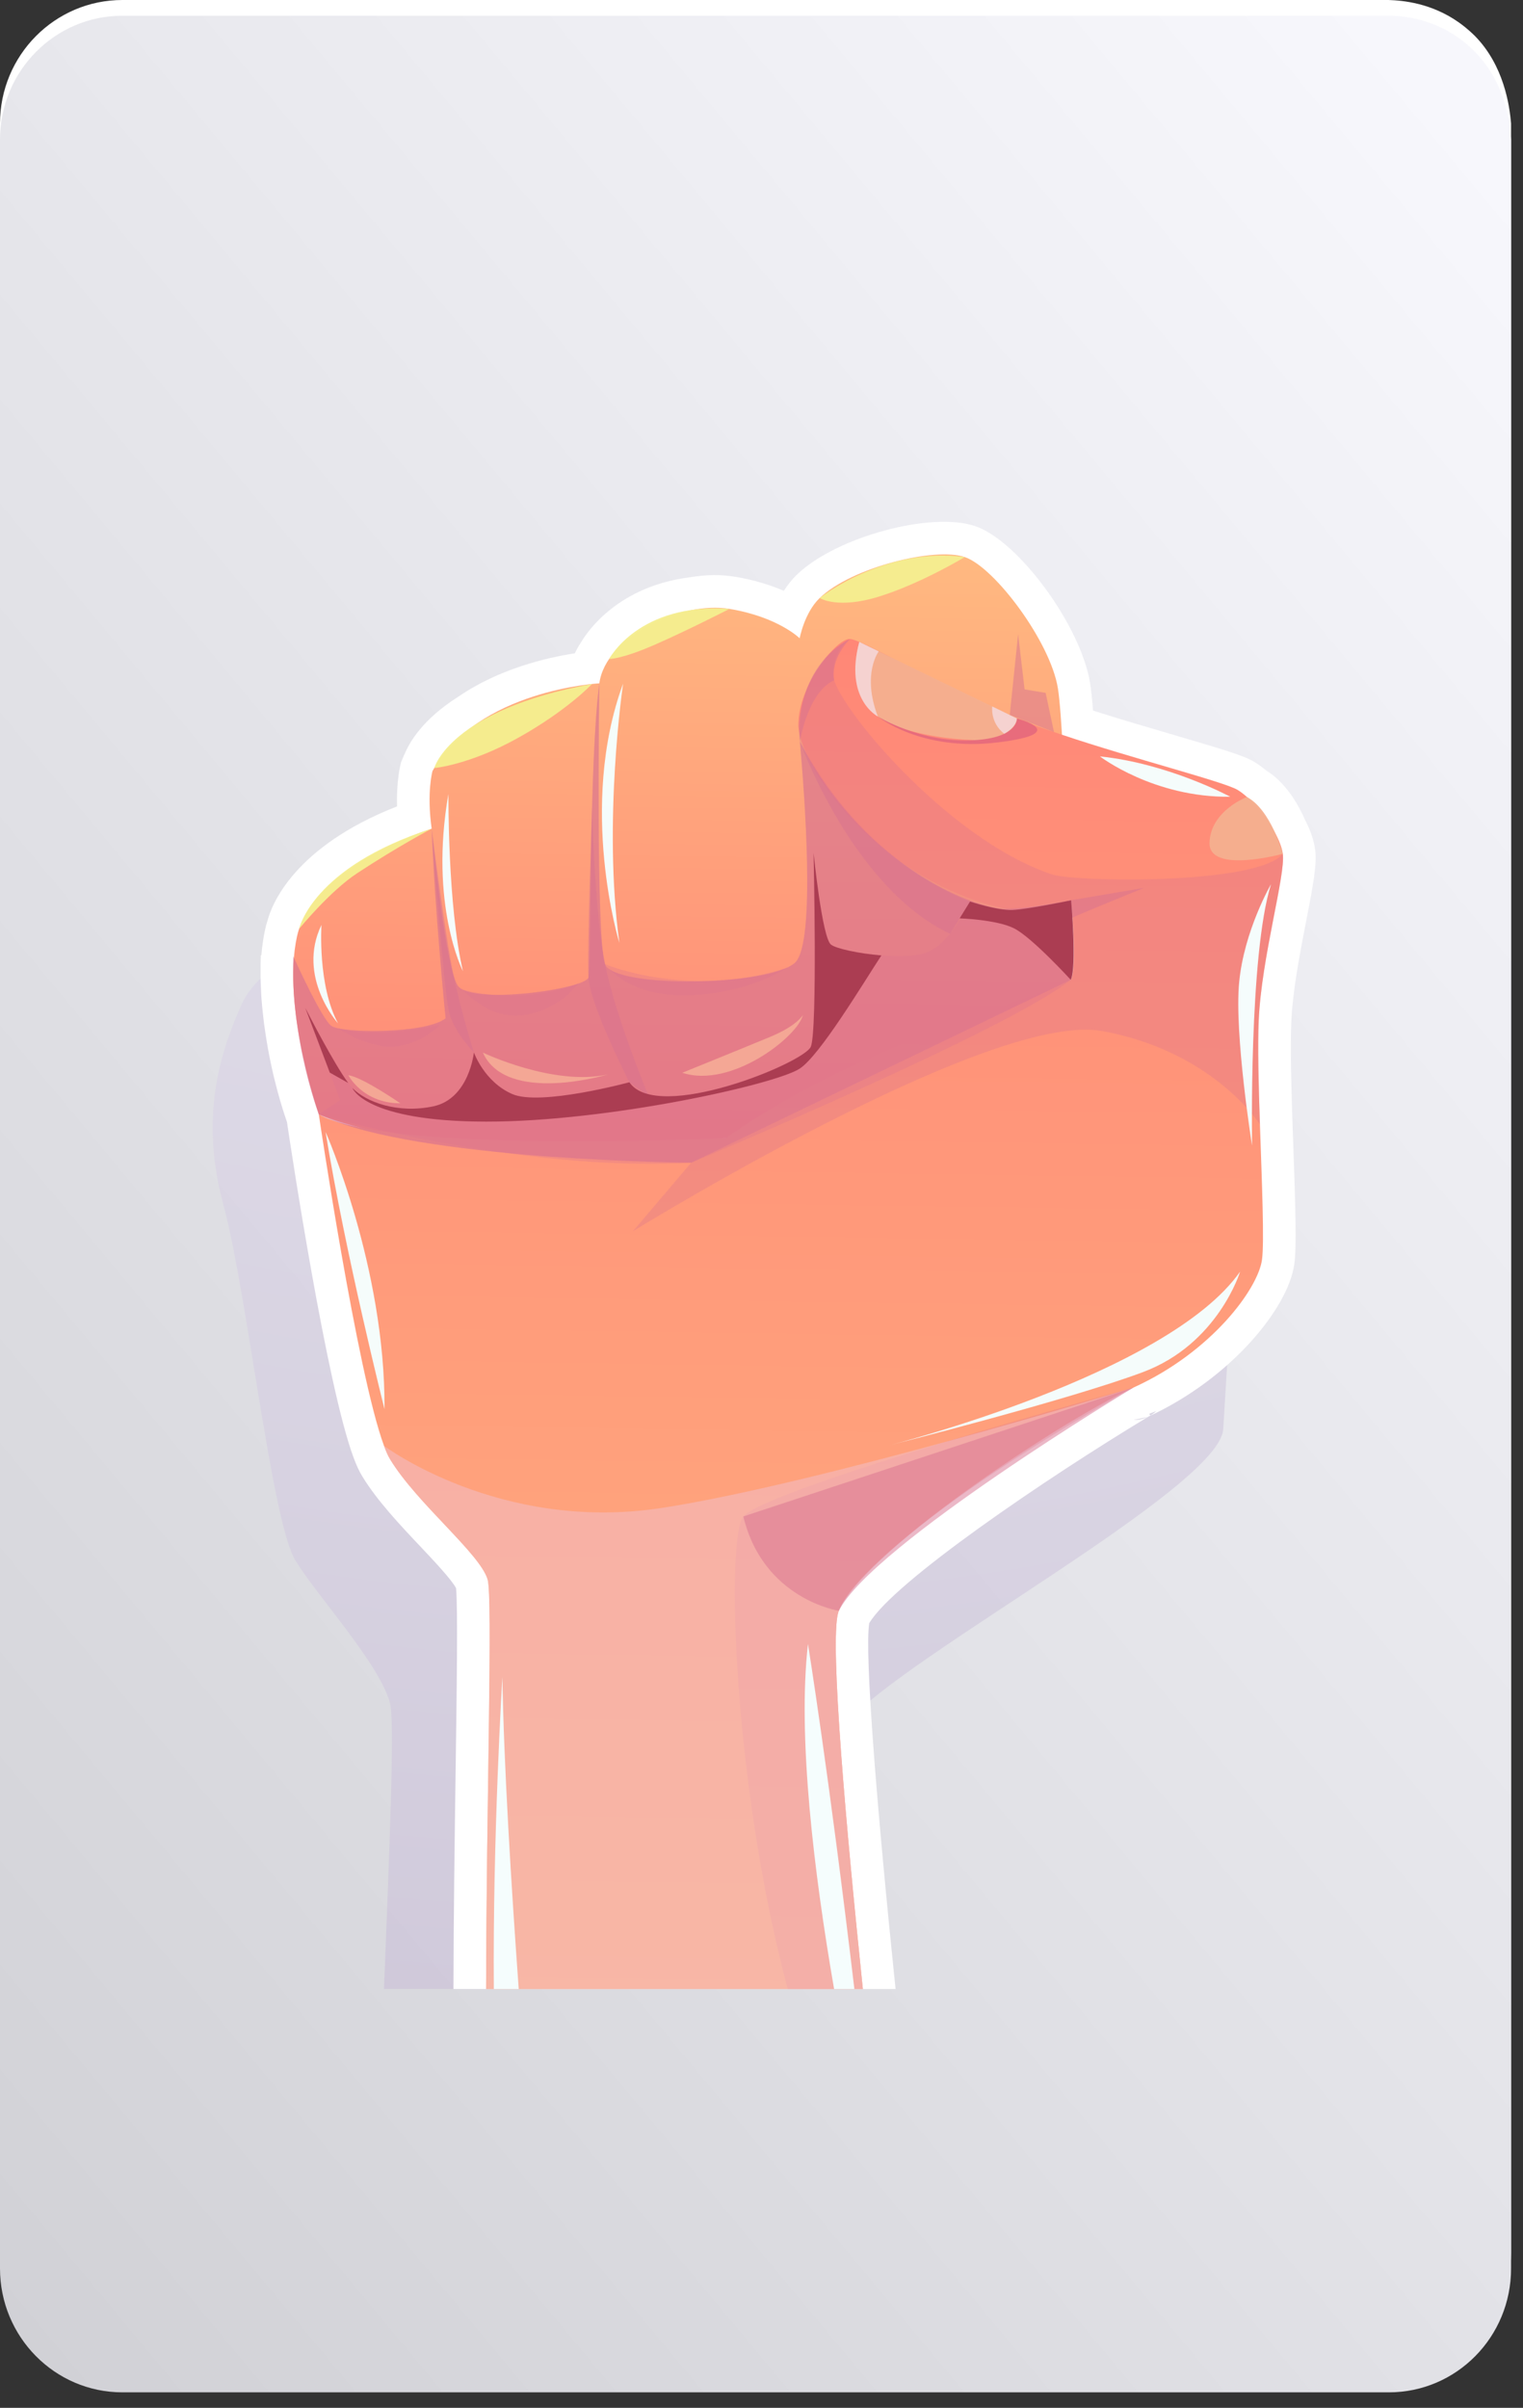 <svg width="74" height="117" viewBox="0 0 74 117" fill="none" xmlns="http://www.w3.org/2000/svg">
<rect x="0" y="0" width="74" height="117" fill="#333333" stroke="none"/>
<path d="M67.473 115.483H5.947C2.662 115.483 0 112.795 0 109.479V6.004C0 2.688 2.662 0 5.947 0H67.463C68.177 0.021 69.554 0.154 70.87 1.081C71.002 1.174 71.329 1.411 71.676 1.761C73.063 3.182 73.348 5.108 73.42 6.004V109.469C73.42 112.795 70.758 115.483 67.473 115.483Z" fill="white"/>
<path d="M67.483 116.248H5.947C2.663 116.248 0 113.552 0 110.227V6.786C0 3.461 2.663 0.765 5.947 0.765H67.472C68.003 0.765 68.941 0.837 69.982 1.323C70.227 1.436 70.982 1.808 71.675 2.531C73.216 4.101 73.389 6.167 73.42 6.786V110.216C73.43 113.552 70.767 116.248 67.483 116.248Z" fill="url(#paint0_linear_20_23180)"/>
<path opacity="0.8" d="M14.363 75.844C15.52 77.694 18.453 80.869 18.952 82.773C19.188 83.67 18.917 90.01 18.657 96.65H41.232C40.477 90.66 40.037 85.023 41.225 83.638C43.932 80.483 59.256 72.282 59.435 69.445C59.613 66.608 59.913 60.883 60.469 56.559C61.024 52.236 62.273 47.36 60.468 45.353C58.662 43.347 51.594 41.174 50.656 40.586C49.718 39.998 48.84 30.861 44.092 30.557C39.344 30.252 36.728 34.041 35.94 34.207C35.152 34.373 33.365 33.442 30.826 34.134C28.287 34.826 27.196 37.309 24.97 37.834C18.574 39.343 18.438 43.088 17.532 44.357C16.627 45.626 12.83 46.361 11.729 48.83C10.627 51.3 9.721 54.362 10.861 58.578C12.003 62.795 13.206 73.993 14.363 75.844Z" fill="url(#paint1_radial_20_23180)"/>
<path d="M12.669 47.798C12.673 47.941 12.68 48.096 12.689 48.253L12.69 48.288C12.701 48.476 12.715 48.662 12.732 48.847C12.743 48.955 12.753 49.058 12.763 49.154L12.77 49.224C12.803 49.554 12.846 49.886 12.902 50.239C13.212 52.324 13.744 53.95 13.926 54.468C13.932 54.488 13.938 54.508 13.944 54.526C14.167 56.023 15.876 67.303 17.171 70.803C17.309 71.184 17.455 71.499 17.613 71.754C18.329 72.926 19.444 74.108 20.428 75.15C21.041 75.799 21.953 76.766 22.158 77.17C22.251 78.046 22.193 82.177 22.136 86.177C22.09 89.489 22.038 93.168 22.033 96.649H43.514C42.607 87.887 42.001 80.339 42.234 78.875C43.4 76.888 50.793 71.856 55.818 68.826C59.811 66.982 62.594 63.559 62.888 61.429C63.005 60.59 62.944 58.665 62.837 55.593L62.801 54.588C62.745 52.939 62.687 50.889 62.742 49.654C62.807 48.132 63.173 46.252 63.467 44.742C63.818 42.944 63.996 41.974 63.899 41.271C63.838 40.823 63.668 40.33 63.397 39.808C62.896 38.696 62.263 37.898 61.514 37.433C61.314 37.264 61.118 37.124 60.931 37.013C60.447 36.726 59.525 36.443 57.013 35.706C55.778 35.345 54.414 34.945 53.108 34.528C53.061 33.936 53.014 33.494 52.965 33.19C52.519 30.416 49.495 26.284 47.387 25.567C45.245 24.838 40.634 26.088 38.731 27.913C38.475 28.159 38.262 28.432 38.086 28.71C37.457 28.438 36.665 28.181 35.7 28.023C35.025 27.911 34.286 27.922 33.503 28.054C30.063 28.491 28.575 30.639 28.254 31.175C28.13 31.362 28.022 31.553 27.929 31.746C26.567 31.955 24.236 32.496 22.248 33.868C20.519 34.961 19.881 36.098 19.662 36.638C19.651 36.658 19.639 36.678 19.627 36.699L19.49 37.032C19.46 37.138 19.256 37.907 19.293 39.184C14.231 41.164 13.19 44.021 13.009 44.7C12.957 44.86 12.916 45.01 12.884 45.155C12.799 45.541 12.737 45.963 12.7 46.409L12.725 46.411L12.672 46.418C12.661 46.69 12.657 46.962 12.66 47.228C12.658 47.407 12.662 47.567 12.666 47.722L12.669 47.798ZM56.18 68.565C56.091 68.65 55.992 68.721 55.889 68.782L55.839 68.7L56.18 68.565ZM55.105 68.992L55.753 68.856C55.547 68.95 55.322 68.999 55.089 68.998L55.105 68.992Z" fill="white"/>
<path d="M52.027 47.61C52.027 47.61 51.763 35.696 51.401 33.443C51.038 31.189 48.329 27.562 46.877 27.068C45.425 26.574 41.388 27.562 39.828 29.058C39.082 29.774 38.854 31.015 38.854 31.015C38.854 31.015 37.804 29.976 35.443 29.587C33.082 29.199 29.429 30.921 29.121 33.204C29.121 33.204 23.2 33.514 21.014 37.467C21.014 37.467 20.724 38.488 20.974 40.267C20.974 40.267 15.191 42.077 14.432 45.498C13.673 48.918 15.492 54.15 15.492 54.15C15.492 54.15 22.155 57.085 35.274 55.299C48.394 53.514 52.027 47.61 52.027 47.61Z" fill="url(#paint2_linear_20_23180)"/>
<path d="M18.96 70.92C20.272 73.069 23.31 75.478 23.692 76.745C23.948 77.609 23.631 87.736 23.618 96.65H41.925C41.128 88.981 40.303 79.835 40.723 78.368C40.723 78.368 40.723 78.355 40.736 78.33C41.56 75.719 51.307 69.152 55.072 67.425C55.079 67.425 55.079 67.419 55.085 67.419C55.091 67.413 55.098 67.413 55.098 67.413C58.869 65.694 61.123 62.629 61.318 61.214C61.436 60.366 61.315 57.479 61.218 54.643C61.152 52.719 61.104 50.813 61.159 49.584C61.29 46.538 62.471 42.515 62.329 41.489C62.188 40.457 60.949 38.865 60.126 38.379C59.457 37.982 55.095 36.877 51.602 35.703C50.807 35.442 50.061 35.176 49.409 34.91C45.876 33.48 41.976 31.101 41.302 31.048C41.078 31.032 40.712 31.29 40.338 31.715C40.331 31.721 40.318 31.734 40.306 31.746C39.913 32.184 39.511 32.79 39.214 33.441C39.214 33.448 39.208 33.46 39.207 33.466C38.936 34.074 38.765 34.721 38.794 35.315C38.794 35.315 38.805 35.396 38.822 35.547C39.173 37.637 42.911 43.03 49.195 44.218L51.925 43.764L52.044 43.747C52.044 43.747 52.353 47.023 52.026 47.612C52.02 47.624 52.013 47.637 52.001 47.643C51.367 48.277 42.239 50.364 35.275 55.298C35.275 55.298 22.996 55.891 17.497 54.789C17.479 54.788 17.466 54.788 17.454 54.782C16.993 54.688 16.582 54.588 16.228 54.464C16.185 54.451 16.147 54.432 16.104 54.419C15.887 54.347 15.694 54.263 15.533 54.167C15.514 54.161 15.502 54.154 15.49 54.148C15.49 54.148 17.341 66.695 18.658 70.254C18.759 70.537 18.862 70.763 18.96 70.92Z" fill="url(#paint3_linear_20_23180)"/>
<path opacity="0.31" d="M14.256 46.481C14.246 46.73 14.242 46.986 14.245 47.23C14.243 47.392 14.247 47.542 14.251 47.698C14.259 48.023 14.28 48.348 14.306 48.661C14.317 48.773 14.328 48.886 14.339 48.992C14.371 49.342 14.416 49.674 14.468 49.999C14.759 51.958 15.261 53.495 15.435 53.985C15.465 54.091 15.489 54.148 15.489 54.148C15.502 54.154 15.514 54.161 15.533 54.167C15.706 54.257 15.899 54.341 16.104 54.419C16.147 54.432 16.184 54.451 16.228 54.464C21.315 56.398 33.584 56.498 33.584 56.498L30.752 59.829C30.752 59.829 35.653 56.802 41.061 54.112C43.483 52.904 46.003 51.773 48.231 51.005C50.402 50.261 52.294 49.87 53.552 50.1C58.989 51.095 61.218 54.643 61.218 54.643C61.151 52.718 61.104 50.813 61.159 49.584C61.289 46.538 62.471 42.515 62.329 41.489C61.083 43.007 52.221 42.861 51.113 42.49C45.933 40.754 40.504 34.078 40.484 32.816C40.463 31.63 41.201 31.116 41.296 31.054C40.925 31.23 40.61 31.457 40.337 31.715C40.331 31.721 40.318 31.734 40.306 31.746C39.786 32.251 39.44 32.864 39.214 33.441C39.214 33.448 39.207 33.46 39.207 33.466C38.824 34.454 38.793 35.315 38.793 35.315C38.793 35.315 38.805 35.396 38.821 35.547C38.832 35.665 38.848 35.834 38.864 36.034C39.074 38.404 39.662 45.819 38.63 46.778C37.402 47.916 29.857 48.045 29.399 46.853C28.942 45.666 29.119 33.204 29.119 33.204C28.622 36.975 28.718 46.937 28.591 47.497C28.465 48.057 22.833 48.864 22.229 47.875C21.655 46.955 21.058 41.076 20.981 40.345C21.104 43.962 21.65 49.484 21.65 49.484C20.696 50.238 16.575 50.223 16.087 49.842C15.636 49.492 14.467 46.946 14.28 46.537C14.262 46.499 14.256 46.481 14.256 46.481Z" fill="#D87290"/>
<path opacity="0.97" d="M49.409 34.91C49.409 34.91 49.621 35.35 49.397 35.741C49.173 36.132 44.865 36.117 42.899 34.978C40.934 33.84 41.752 31.193 41.752 31.193L49.409 34.91Z" fill="#F5AF8F"/>
<path opacity="0.5" d="M55.581 43.145L51.925 43.764L51.948 44.656C51.948 44.656 52.765 44.288 55.581 43.145Z" fill="#D87290"/>
<path opacity="0.3" d="M16.53 53.457L15.489 54.148C15.489 54.148 25.122 56.97 33.584 56.498C33.584 56.498 48.918 50.097 52.026 47.612L52.044 43.747C52.044 43.747 49.746 44.145 49.195 44.218C48.645 44.291 47.134 43.808 47.134 43.808C47.134 43.808 46.173 45.948 44.907 46.324C44.386 46.479 43.599 46.486 42.826 46.425C41.715 46.335 40.626 46.094 40.379 45.903C39.947 45.585 39.531 41.452 39.531 41.452C39.531 41.452 39.726 50.078 39.397 50.86C39.074 51.649 31.932 54.582 30.58 52.589C30.58 52.589 26.267 53.758 24.895 53.164C23.524 52.57 23.026 51.139 23.026 51.139C23.026 51.139 22.8 53.384 21.059 53.759C19.318 54.127 17.79 53.55 17.125 52.872C17.064 52.809 16.996 52.727 16.922 52.626C16.23 51.692 14.997 49.301 14.833 48.974L16.024 52.12L16.53 53.457Z" fill="#D87290"/>
<path opacity="0.3" d="M41.924 96.65C41.128 88.981 40.302 79.835 40.722 78.368C41.471 75.781 51.307 69.145 55.085 67.419C54.546 67.568 37.299 72.312 36.118 73.688C35.274 74.671 35.593 86.596 38.274 96.65H41.924Z" fill="#D87290"/>
<path opacity="0.6" d="M23.692 76.745C23.948 77.609 23.631 87.736 23.618 96.65H41.925C41.128 88.981 40.303 79.835 40.723 78.368C40.723 78.368 40.723 78.355 40.736 78.33C40.742 78.311 40.753 78.29 40.76 78.271C41.012 77.677 42.884 74.316 55.072 67.425C54.615 67.563 39.8 72.104 32.103 73.281C24.274 74.468 18.657 70.254 18.657 70.254C18.76 70.537 18.863 70.763 18.96 70.92C20.272 73.068 23.31 75.478 23.692 76.745Z" fill="#F3BAC0"/>
<path d="M49.409 34.91C49.409 34.91 49.486 35.841 47.342 35.966C44.737 36.119 42.65 34.814 42.65 34.814C42.65 34.814 44.736 36.528 48.455 36.078C52.173 35.628 49.409 34.91 49.409 34.91Z" fill="#E86C7C"/>
<path opacity="0.97" d="M42.696 31.651C42.696 31.651 41.867 32.739 42.651 34.814C42.651 34.814 41.004 33.98 41.752 31.193L42.696 31.651Z" fill="#F5D3D2"/>
<path opacity="0.97" d="M48.211 34.328C48.211 34.328 48.099 35.113 48.794 35.654C48.794 35.654 49.38 35.356 49.409 34.91L48.211 34.328Z" fill="#F5D3D2"/>
<path opacity="0.5" d="M14.256 46.481C14.246 46.73 14.242 46.986 14.245 47.23C14.243 47.392 14.247 47.542 14.251 47.698C14.259 48.023 14.28 48.348 14.306 48.661C14.317 48.773 14.328 48.886 14.339 48.992C14.371 49.342 14.416 49.674 14.468 49.999C14.759 51.958 15.261 53.495 15.435 53.985C15.465 54.091 15.489 54.148 15.489 54.148C15.502 54.154 15.514 54.161 15.533 54.167C15.706 54.257 15.899 54.341 16.104 54.419C16.147 54.432 16.184 54.451 16.228 54.465C21.315 56.398 33.584 56.498 33.584 56.498L52.026 47.612L52.044 43.747C52.044 43.747 49.764 44.214 48.672 44.154C47.58 44.095 42.288 42.484 38.865 36.034C39.075 38.404 39.662 45.819 38.63 46.778C37.403 47.916 29.858 48.046 29.4 46.853C28.942 45.666 29.12 33.204 29.12 33.204C28.623 36.975 28.718 46.937 28.592 47.497C28.465 48.057 22.833 48.864 22.229 47.875C21.655 46.955 21.058 41.076 20.981 40.345C21.105 43.962 21.651 49.484 21.651 49.484C20.697 50.238 16.575 50.224 16.088 49.842C15.637 49.492 14.468 46.946 14.28 46.537C14.262 46.499 14.256 46.481 14.256 46.481Z" fill="#D87290"/>
<path opacity="0.5" d="M49.062 34.742L49.468 30.812L49.783 33.498L50.806 33.669L51.212 35.573L49.062 34.742Z" fill="#D87290"/>
<path opacity="0.5" d="M31.498 53.214C31.498 53.214 29.925 49.461 29.4 46.852C28.875 44.244 28.768 39.244 28.768 39.244C28.768 39.244 28.522 46.167 28.592 47.496C28.662 48.826 30.58 52.59 30.58 52.59C30.58 52.59 31.029 52.941 31.498 53.214Z" fill="#D87290"/>
<path opacity="0.5" d="M23.028 51.141C23.028 51.141 22.419 49.219 22.03 47.371C21.642 45.522 20.974 40.267 20.974 40.267C20.974 40.267 21.57 48.181 21.814 49.172C22.058 50.163 23.028 51.141 23.028 51.141Z" fill="#D87290"/>
<path opacity="0.5" d="M47.133 43.806C47.133 43.806 41.703 41.891 38.865 36.034C38.865 36.034 41.403 43.121 46.163 45.377L47.133 43.806Z" fill="#D87290"/>
<path opacity="0.5" d="M38.865 36.034C38.865 36.034 39.244 33.628 40.533 33.053C40.533 33.053 40.293 32.108 41.296 31.054C41.296 31.054 38.597 32.292 38.865 36.034Z" fill="#D87290"/>
<path opacity="0.97" d="M60.587 38.727C60.587 38.727 58.827 39.388 58.768 40.937C58.709 42.486 62.329 41.488 62.329 41.488C62.329 41.488 61.765 39.363 60.587 38.727Z" fill="#F5AF8F"/>
<path opacity="0.97" d="M46.877 27.068C46.877 27.068 44.779 28.34 42.733 28.981C40.688 29.622 39.829 29.058 39.829 29.058C39.829 29.058 42.98 26.539 46.877 27.068Z" fill="#F5EE8F"/>
<path opacity="0.97" d="M28.766 33.236C28.766 33.236 27.584 34.504 25.198 35.84C22.813 37.177 21.099 37.321 21.099 37.321C21.099 37.321 21.847 34.494 28.766 33.236Z" fill="#F5EE8F"/>
<path opacity="0.97" d="M35.443 29.587C35.443 29.587 33.447 30.614 31.81 31.33C30.173 32.046 29.596 32.021 29.596 32.021C29.596 32.021 31.041 29.268 35.443 29.587Z" fill="#F5EE8F"/>
<path opacity="0.97" d="M20.975 40.267C20.975 40.267 19.416 41.077 17.365 42.424C16.018 43.307 14.534 45.136 14.534 45.136C14.534 45.136 15.15 42.146 20.975 40.267Z" fill="#F5EE8F"/>
<path opacity="0.5" d="M40.76 78.271C40.76 78.271 37.088 77.721 36.118 73.687L55.072 67.425C55.072 67.425 42.358 75.079 40.76 78.271Z" fill="#D87290"/>
<path d="M52.026 47.611C52.026 47.611 50.127 45.532 49.264 45.106C48.401 44.679 46.627 44.625 46.627 44.625L47.133 43.806C47.133 43.806 48.445 44.247 49.195 44.218C49.946 44.189 52.044 43.746 52.044 43.746C52.044 43.746 52.329 46.986 52.026 47.611Z" fill="#AB3D52"/>
<path d="M17.125 52.872C17.125 52.872 17.72 54.498 23.621 54.501C29.528 54.51 37.686 52.696 38.858 51.925C39.841 51.284 41.945 47.768 42.826 46.425C41.715 46.334 40.626 46.094 40.379 45.903C39.947 45.585 39.531 41.451 39.531 41.451C39.531 41.451 39.726 50.078 39.397 50.86C39.073 51.648 31.932 54.582 30.58 52.589C30.58 52.589 26.267 53.758 24.895 53.164C23.524 52.57 23.026 51.139 23.026 51.139C23.026 51.139 22.8 53.384 21.059 53.758C19.318 54.127 17.79 53.55 17.125 52.872Z" fill="#AB3D52"/>
<path d="M14.833 48.974L16.024 52.12L16.922 52.626C16.23 51.692 14.997 49.301 14.833 48.974Z" fill="#AB3D52"/>
<path opacity="0.97" d="M18.683 68.472C18.683 68.472 16.803 61.031 15.818 55.003C15.818 55.003 18.725 61.551 18.683 68.472Z" fill="#F5FFFF"/>
<path opacity="0.97" d="M25.204 96.65C24.843 91.664 24.476 85.72 24.411 81.49C24.411 81.49 23.935 89.227 23.994 96.65H25.204Z" fill="#F5FFFF"/>
<path opacity="0.97" d="M60.256 61.788C60.256 61.788 59.19 65.302 55.542 66.67C51.894 68.038 43.226 70.225 43.226 70.225C43.226 70.225 56.743 66.806 60.256 61.788Z" fill="#F5FFFF"/>
<path opacity="0.97" d="M21.788 38.582C21.788 38.582 21.749 44.027 22.493 47.191C22.493 47.191 20.843 43.972 21.788 38.582Z" fill="#F5FFFF"/>
<path opacity="0.97" d="M15.62 44.943C15.62 44.943 15.424 47.876 16.423 49.725C16.423 49.725 14.399 47.469 15.62 44.943Z" fill="#F5FFFF"/>
<path opacity="0.97" d="M30.275 33.22C30.275 33.22 29.282 39.92 30.095 45.819C30.095 45.819 28.07 39.223 30.275 33.22Z" fill="#F5FFFF"/>
<path opacity="0.97" d="M59.776 38.716C59.776 38.716 56.781 37.098 53.444 36.755C53.444 36.755 56.048 38.759 59.776 38.716Z" fill="#F5FFFF"/>
<path opacity="0.97" d="M61.756 42.967C61.756 42.967 60.452 45.209 60.209 47.728C59.967 50.247 60.836 55.673 60.836 55.673C60.836 55.673 60.676 46.412 61.756 42.967Z" fill="#F5FFFF"/>
<path opacity="0.97" d="M41.513 96.65C40.276 86.206 39.258 79.887 39.258 79.887C38.739 84.407 39.562 91.07 40.527 96.65H41.513Z" fill="#F5FFFF"/>
<path opacity="0.97" d="M39.011 49.319C38.775 50.361 35.533 52.91 33.15 52.128C33.15 52.128 36.125 50.922 37.434 50.378C38.743 49.835 39.011 49.319 39.011 49.319Z" fill="#F5A995"/>
<path opacity="0.97" d="M29.533 52.21C29.533 52.21 24.608 53.691 23.462 51.148C23.462 51.148 26.895 52.794 29.533 52.21Z" fill="#F5A995"/>
<path opacity="0.97" d="M19.453 53.613C19.453 53.613 17.587 52.325 16.928 52.25C16.928 52.25 17.621 53.609 19.453 53.613Z" fill="#F5A995"/>
<path opacity="0.3" d="M38.255 47.014C38.255 47.014 36.414 48.285 33.428 48.361C30.442 48.437 29.4 46.853 29.4 46.853C29.4 46.853 33.513 48.577 38.255 47.014Z" fill="#D87290"/>
<path opacity="0.3" d="M28.098 47.794C28.098 47.794 27.27 48.983 25.549 49.314C23.829 49.644 22.48 48.085 22.48 48.085C22.48 48.085 25.166 48.917 28.098 47.794Z" fill="#D87290"/>
<path opacity="0.3" d="M21.381 49.796C21.381 49.796 20.53 50.715 19.227 50.848C17.923 50.98 16.419 49.965 16.419 49.965C16.419 49.965 18.007 50.526 21.381 49.796Z" fill="#D87290"/>
<defs>
<linearGradient id="paint0_linear_20_23180" x1="-23.726" y1="110.094" x2="87.065" y2="17.844" gradientUnits="userSpaceOnUse">
<stop stop-color="#CCCCD1"/>
<stop offset="0.968" stop-color="#F7F7FC"/>
</linearGradient>
<radialGradient id="paint1_radial_20_23180" cx="0" cy="0" r="1" gradientUnits="userSpaceOnUse" gradientTransform="translate(31.86 -29.528) scale(268.475 268.475)">
<stop offset="0.006" stop-color="#E7E5F0"/>
<stop offset="0.169" stop-color="#E3E0EC"/>
<stop offset="0.368" stop-color="#D7D1E2"/>
<stop offset="0.587" stop-color="#C3B8D0"/>
<stop offset="0.818" stop-color="#A896B7"/>
<stop offset="1" stop-color="#8E75A0"/>
</radialGradient>
<linearGradient id="paint2_linear_20_23180" x1="33.016" y1="55.964" x2="33.431" y2="26.762" gradientUnits="userSpaceOnUse">
<stop stop-color="#FF8777"/>
<stop offset="0.984" stop-color="#FFB880"/>
</linearGradient>
<linearGradient id="paint3_linear_20_23180" x1="38.044" y1="109.302" x2="39.155" y2="31.017" gradientUnits="userSpaceOnUse">
<stop offset="0.016" stop-color="#FFB880"/>
<stop offset="1" stop-color="#FF8777"/>
</linearGradient>
</defs>
</svg>
